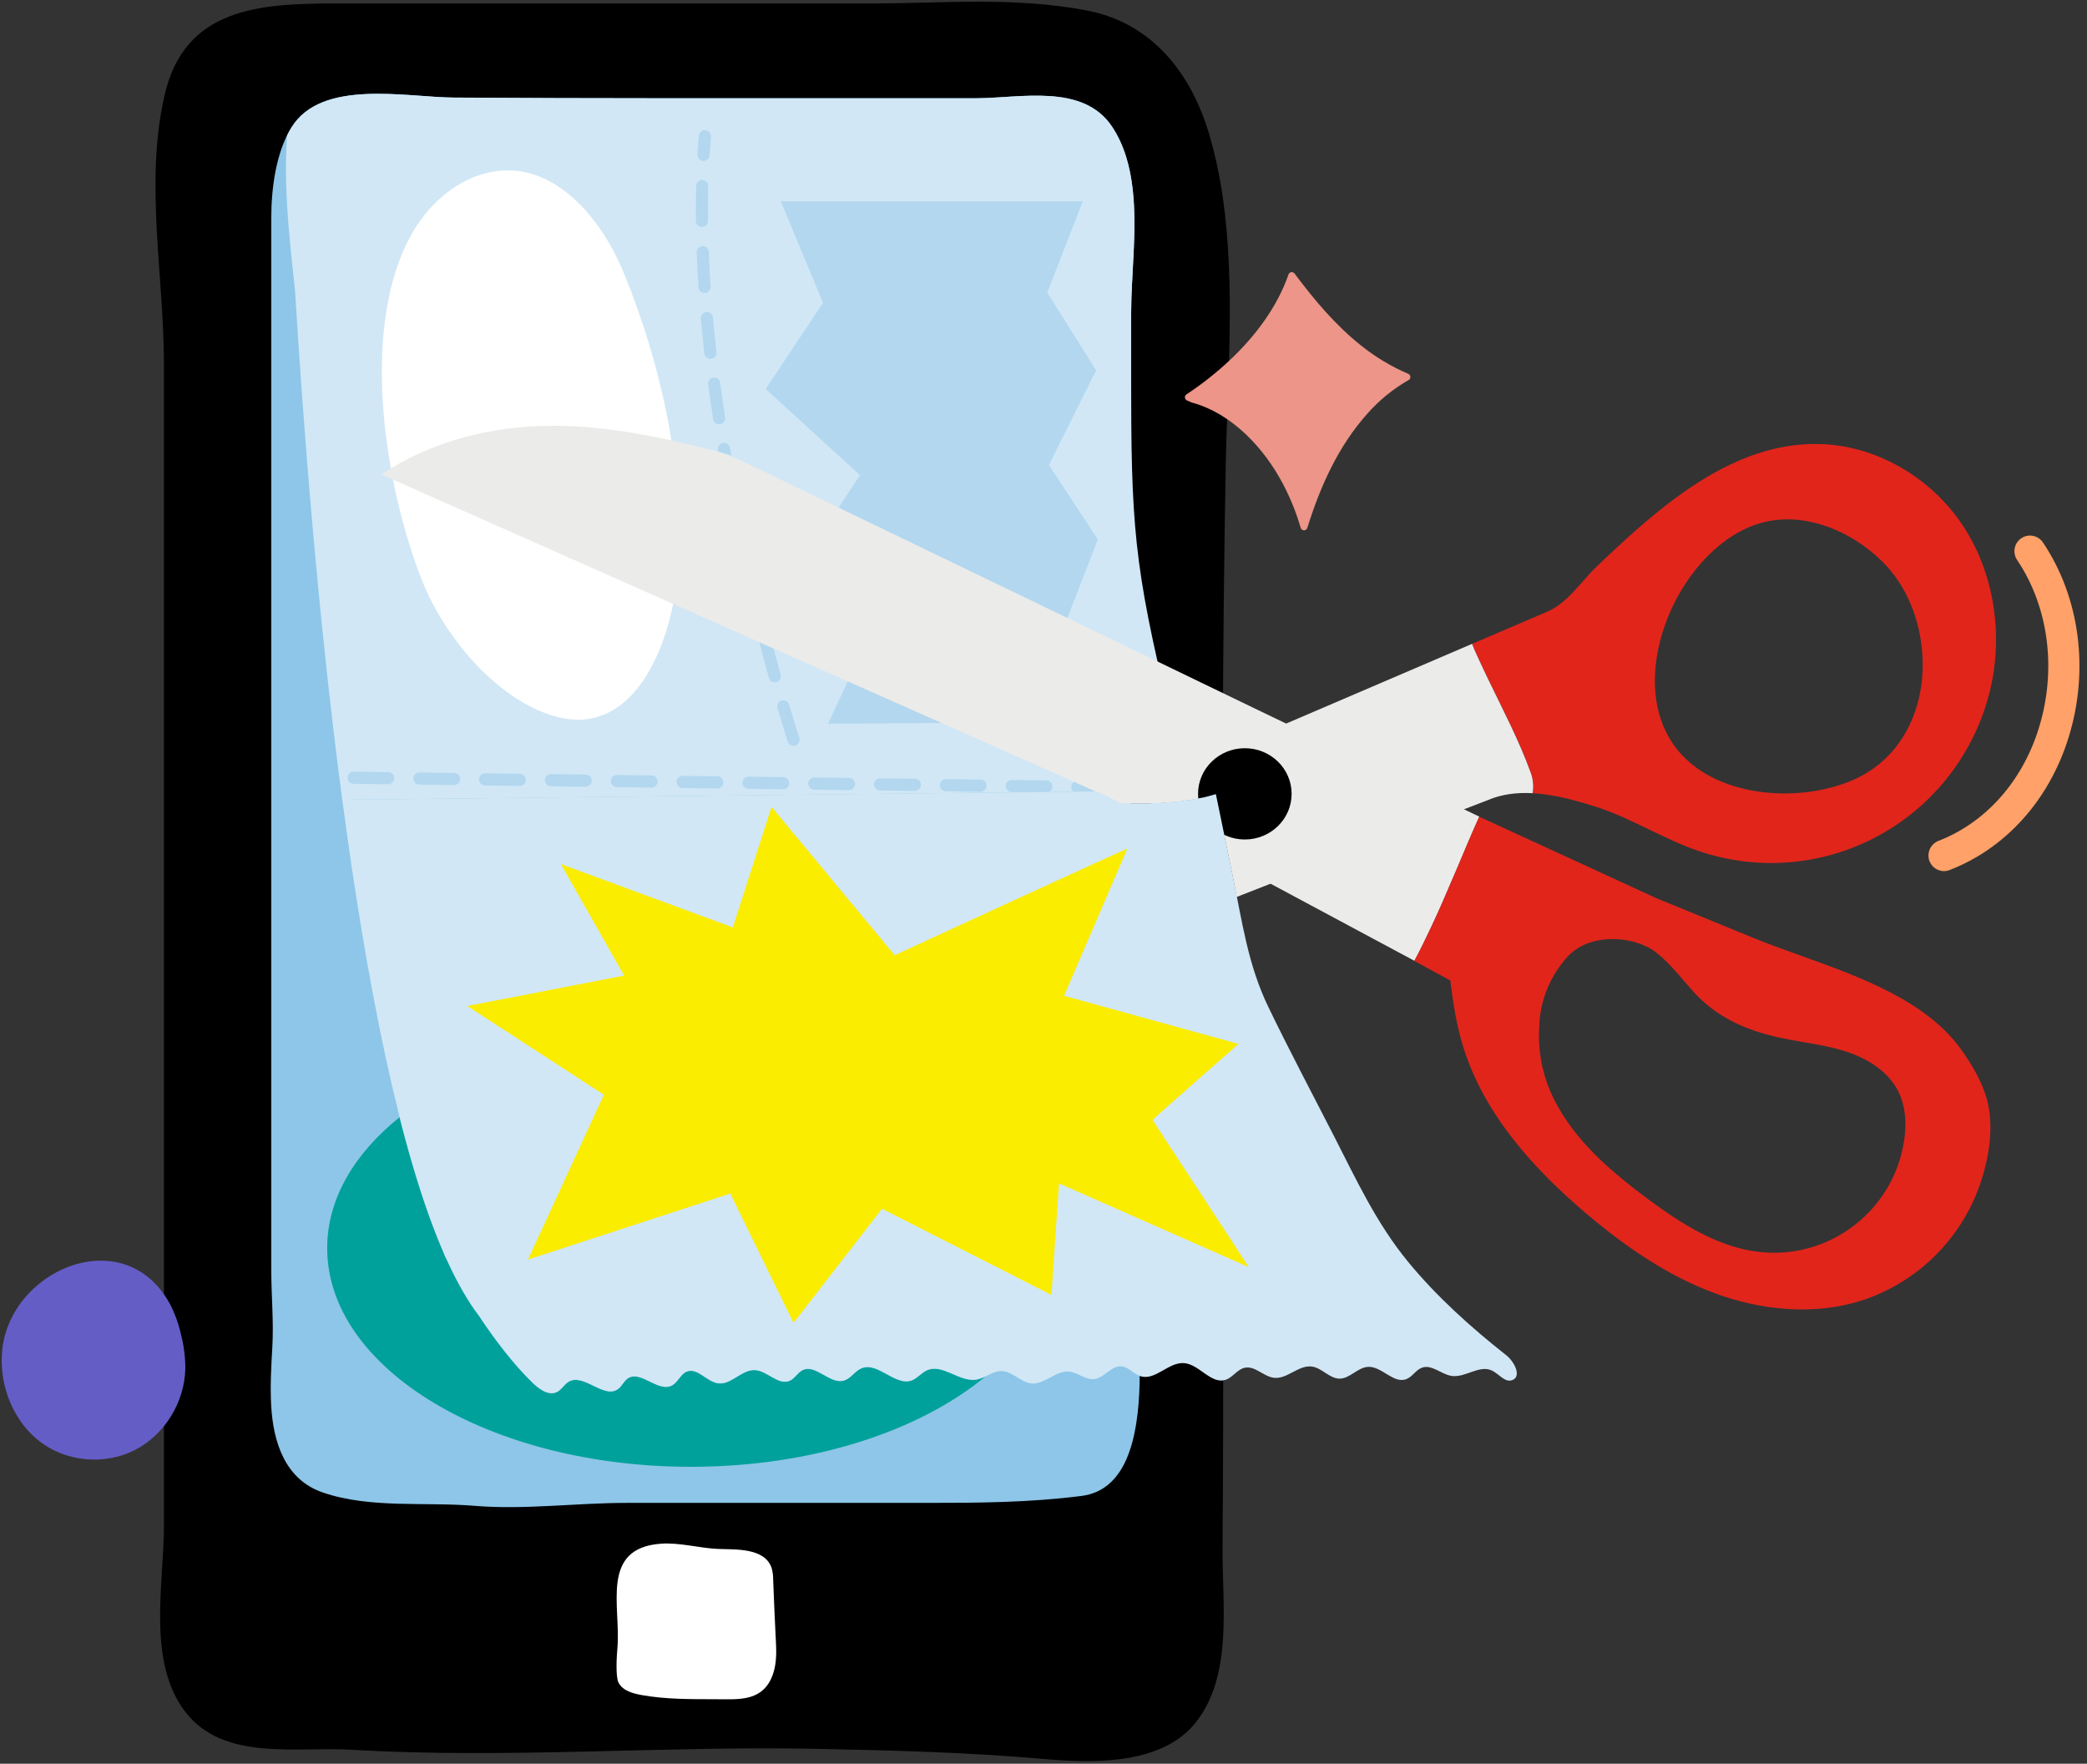 <svg width="142" height="120" viewBox="0 0 142 120" fill="none" xmlns="http://www.w3.org/2000/svg">
<rect x="0" y="0" width="142" height="120" fill="#333333" stroke="none"/>
<path d="M83.199 13.429C82.996 11.994 82.692 10.575 82.29 9.182C81.043 4.943 78.351 1.536 73.9 0.702C68.871 -0.236 64.217 0.236 59.174 0.236H46.721H22.971C17.755 0.236 12.558 0.457 11.186 6.521C9.839 12.466 11.153 18.743 11.153 24.748V103.845C11.153 107.733 9.985 113.062 12.61 116.473C15.213 119.852 20.152 118.827 23.923 119.049C34.554 119.676 45.074 118.776 55.544 118.986C60.773 119.091 65.817 119.222 71.028 119.676C74.178 119.947 78.931 120.148 81.296 117.267C83.915 114.077 83.153 109.141 83.182 105.311C83.362 80.996 82.946 56.31 83.397 31.858C83.502 25.935 84.072 19.455 83.199 13.429Z" fill="black"/>
<path d="M42.01 112.107C41.967 112.593 41.865 114.053 42.088 114.486C42.374 115.041 43.066 115.221 43.68 115.331C45.33 115.626 47.018 115.606 48.691 115.611C50.154 115.611 51.732 115.794 52.469 114.214C52.801 113.505 52.84 112.692 52.802 111.908C52.729 110.424 52.661 108.943 52.605 107.458C52.609 107.189 52.572 106.922 52.496 106.665C52.01 105.279 49.983 105.437 48.835 105.385C47.579 105.328 46.205 104.934 44.957 105.031C40.807 105.334 42.255 109.323 42.01 112.107Z" fill="white"/>
<path d="M77.071 12.929C76.901 11.368 76.502 9.89 75.675 8.635C73.7 5.638 69.391 6.682 66.398 6.683H59.123C54.417 6.683 49.71 6.683 45.004 6.683C40.298 6.683 35.592 6.668 30.885 6.637C27.661 6.62 21.882 5.337 19.83 8.668C18.769 10.381 18.458 12.838 18.458 14.828V86.415C18.458 88.178 18.631 89.919 18.528 91.682C18.451 92.989 18.379 94.305 18.45 95.614C18.584 98.096 19.38 100.65 21.942 101.538C25.163 102.652 28.895 102.175 32.253 102.451C35.72 102.736 39.17 102.253 42.634 102.253H62.93C66.573 102.253 70.001 102.236 73.588 101.78C79.625 101.007 76.964 87.965 76.964 84.025V21.269C76.964 18.748 77.38 15.706 77.071 12.929Z" fill="#8DC6E8"/>
<path d="M66.436 93.868C65.272 94.062 64.112 92.744 63.041 93.248C62.681 93.416 62.422 93.769 62.053 93.914C60.907 94.365 59.722 92.614 58.593 93.106C58.158 93.296 57.886 93.785 57.436 93.927C56.468 94.231 55.504 92.775 54.597 93.23C54.268 93.396 54.08 93.778 53.746 93.939C52.971 94.307 52.214 93.269 51.362 93.223C50.459 93.174 49.744 94.246 48.848 94.12C48.075 94.011 47.446 93.03 46.721 93.326C46.298 93.499 46.125 94.041 45.724 94.261C44.782 94.781 43.568 93.173 42.687 93.803C42.436 93.984 42.313 94.304 42.069 94.494C41.113 95.243 39.712 93.391 38.675 94.022C38.385 94.198 38.215 94.539 37.916 94.7C37.364 94.995 36.722 94.552 36.266 94.116C35.064 92.964 33.737 91.28 32.567 89.501C31.824 88.525 31.122 87.292 30.457 85.846C30.377 85.683 30.301 85.521 30.222 85.363H30.233C29.108 82.801 28.095 79.618 27.182 76.018C24.093 78.5 22.262 81.583 22.262 84.922C22.262 93.138 33.34 99.798 47.01 99.798C55.259 99.798 62.557 97.374 67.056 93.647C66.86 93.749 66.652 93.823 66.436 93.868Z" fill="#00A19B"/>
<path d="M78.788 45.138C76.831 36.533 76.964 33.473 76.964 21.269C76.964 18.751 77.38 15.71 77.076 12.933C76.905 11.372 76.507 9.894 75.68 8.639C73.705 5.641 69.396 6.686 66.403 6.687H59.128C54.421 6.687 49.715 6.687 45.009 6.687C40.303 6.687 35.597 6.671 30.89 6.641C27.666 6.623 21.886 5.341 19.835 8.672C19.725 8.848 19.624 9.03 19.533 9.217C19.497 9.718 19.474 10.221 19.463 10.723C19.419 12.86 19.581 14.997 19.793 17.122C19.886 18.032 19.981 18.932 20.077 19.82C20.615 28.641 21.609 41.756 23.283 54.399L23.331 54.416L74.568 53.845L75.321 54.18L76.01 54.525L76.103 54.575C76.203 53.696 78.872 45.502 78.788 45.138Z" fill="#D1E7F5"/>
<path d="M37.787 12.557C36.297 11.64 34.564 11.276 32.636 11.908C30.453 12.624 28.731 14.416 27.713 16.481C24.572 22.852 26.198 33.037 28.68 39.405C30.125 43.111 33.494 47.284 37.348 48.611C43.092 50.59 45.614 43.851 46.069 39.329C46.751 32.533 45.001 24.754 42.4 18.473C41.469 16.23 39.876 13.846 37.787 12.557Z" fill="white"/>
<path fill-rule="evenodd" clip-rule="evenodd" d="M123.747 30.209C127.563 30.284 131.236 32.399 133.41 35.547C135.584 38.694 136.277 42.775 135.504 46.523C134.597 50.832 131.89 54.544 128.069 56.717C124.248 58.89 119.681 59.315 115.527 57.884C114.386 57.491 113.298 56.965 112.21 56.439C111.029 55.868 109.849 55.298 108.604 54.898C107.238 54.46 105.747 54.05 104.292 53.969C104.371 53.513 104.33 53.044 104.174 52.608C103.551 50.869 102.734 49.21 101.919 47.554C101.698 47.105 101.477 46.657 101.261 46.207C101.017 45.709 100.78 45.21 100.553 44.705C100.517 44.625 100.486 44.556 100.459 44.496C100.3 44.145 100.277 44.095 100.169 43.806L105.28 41.614C106.256 41.193 106.969 40.384 107.683 39.574C108.006 39.207 108.329 38.839 108.678 38.508C112.943 34.436 117.86 30.091 123.747 30.209ZM114.294 51.206C117.021 54.321 122.56 54.643 126.153 53.035V53.036C129.455 51.56 130.992 48.153 130.806 44.662C130.68 42.245 129.752 39.871 128.095 38.228C125.893 36.042 122.488 34.63 119.424 35.704C113.988 37.617 110.269 46.61 114.294 51.206Z" fill="#E1251B"/>
<path d="M53.131 13.697H73.662C73.7 13.658 71.253 19.908 71.253 19.908L74.579 25.198L71.368 31.638L74.695 36.699L72.514 42.334C72.514 42.334 76.875 49.158 76.875 49.119L56.343 49.237C56.343 49.237 59.054 43.371 59.096 43.371L54.278 38.769C54.239 38.769 58.52 32.328 58.52 32.328L52.099 26.468L55.998 20.604L53.131 13.697Z" fill="#B2D7EF"/>
<g style="mix-blend-mode:multiply">
<path d="M48.54 25.693C48.314 25.724 48.156 25.931 48.186 26.157C48.288 26.928 48.399 27.718 48.519 28.508C48.548 28.711 48.721 28.862 48.926 28.862C48.947 28.864 48.968 28.864 48.989 28.862C49.097 28.846 49.195 28.787 49.26 28.698C49.324 28.609 49.351 28.498 49.334 28.39C49.216 27.606 49.104 26.82 49.004 26.055C48.991 25.945 48.935 25.844 48.847 25.776C48.76 25.708 48.649 25.678 48.54 25.693Z" fill="#B2D7EF"/>
</g>
<g style="mix-blend-mode:multiply">
<path d="M53.693 47.942C53.628 47.722 53.398 47.598 53.179 47.663C52.961 47.728 52.836 47.959 52.901 48.178C53.324 49.617 53.596 50.452 53.599 50.46C53.645 50.6 53.762 50.705 53.907 50.735C54.051 50.766 54.2 50.716 54.298 50.606C54.397 50.496 54.429 50.341 54.383 50.201C54.38 50.189 54.111 49.367 53.693 47.942Z" fill="#B2D7EF"/>
</g>
<g style="mix-blend-mode:multiply">
<path d="M49.193 30.14C48.97 30.178 48.819 30.388 48.854 30.612C48.86 30.651 48.867 30.689 48.874 30.73L49.514 30.895L49.759 31.013C49.728 30.833 49.697 30.655 49.667 30.477C49.649 30.369 49.589 30.273 49.5 30.21C49.411 30.146 49.3 30.121 49.193 30.14Z" fill="#B2D7EF"/>
</g>
<g style="mix-blend-mode:multiply">
<path d="M48.064 21.227C47.837 21.247 47.669 21.448 47.689 21.676C47.758 22.447 47.837 23.241 47.925 24.039C47.947 24.248 48.124 24.407 48.334 24.406H48.381C48.607 24.381 48.769 24.176 48.744 23.949C48.656 23.161 48.576 22.373 48.508 21.607C48.499 21.498 48.448 21.396 48.364 21.324C48.281 21.253 48.173 21.218 48.064 21.227Z" fill="#B2D7EF"/>
</g>
<g style="mix-blend-mode:multiply">
<path d="M47.935 19.93H47.963C48.191 19.915 48.362 19.718 48.348 19.491C48.296 18.696 48.255 17.904 48.23 17.138C48.224 16.991 48.141 16.857 48.01 16.788C47.88 16.719 47.723 16.724 47.598 16.803C47.473 16.882 47.399 17.021 47.405 17.169C47.434 17.943 47.475 18.743 47.523 19.545C47.538 19.762 47.718 19.931 47.935 19.93Z" fill="#B2D7EF"/>
</g>
<g style="mix-blend-mode:multiply">
<path d="M47.846 10.95H47.871C48.089 10.95 48.27 10.781 48.283 10.562C48.31 10.139 48.34 9.717 48.376 9.305C48.389 9.158 48.322 9.014 48.201 8.929C48.08 8.844 47.922 8.83 47.788 8.893C47.654 8.956 47.564 9.085 47.551 9.233C47.514 9.652 47.483 10.082 47.457 10.512C47.45 10.622 47.487 10.73 47.56 10.812C47.633 10.895 47.736 10.944 47.846 10.95Z" fill="#B2D7EF"/>
</g>
<g style="mix-blend-mode:multiply">
<path d="M53.111 45.899C52.95 45.308 52.788 44.717 52.629 44.116L51.686 43.7C51.683 43.743 51.687 43.787 51.697 43.83C51.898 44.598 52.105 45.366 52.313 46.12C52.362 46.299 52.525 46.423 52.71 46.423C52.748 46.423 52.785 46.418 52.821 46.408C52.927 46.379 53.017 46.309 53.072 46.214C53.126 46.118 53.14 46.005 53.111 45.899Z" fill="#B2D7EF"/>
</g>
<g style="mix-blend-mode:multiply">
<path d="M47.763 15.439C47.873 15.438 47.977 15.393 48.054 15.315C48.131 15.236 48.173 15.131 48.172 15.021C48.172 14.806 48.172 14.589 48.172 14.374C48.172 13.8 48.179 13.228 48.193 12.673C48.197 12.525 48.122 12.387 47.996 12.309C47.87 12.232 47.713 12.228 47.584 12.299C47.454 12.369 47.372 12.504 47.368 12.652C47.354 13.213 47.347 13.793 47.347 14.374C47.347 14.592 47.347 14.81 47.347 15.029C47.348 15.139 47.392 15.243 47.47 15.32C47.548 15.397 47.654 15.44 47.763 15.439Z" fill="#B2D7EF"/>
</g>
<g style="mix-blend-mode:multiply">
<path d="M39.85 52.7L37.493 52.671C37.265 52.671 37.08 52.856 37.08 53.084C37.08 53.313 37.265 53.498 37.493 53.498L39.85 53.527C40.078 53.527 40.262 53.342 40.262 53.114C40.262 52.885 40.078 52.7 39.85 52.7Z" fill="#B2D7EF"/>
</g>
<g style="mix-blend-mode:multiply">
<path d="M44.328 52.758L41.971 52.729C41.743 52.729 41.559 52.914 41.559 53.142C41.559 53.371 41.743 53.556 41.971 53.556L44.328 53.585C44.556 53.585 44.74 53.4 44.74 53.172C44.74 52.943 44.556 52.758 44.328 52.758Z" fill="#B2D7EF"/>
</g>
<g style="mix-blend-mode:multiply">
<path d="M35.371 52.645L33.015 52.615C32.867 52.613 32.73 52.69 32.655 52.817C32.579 52.944 32.577 53.102 32.649 53.231C32.721 53.36 32.857 53.44 33.004 53.442L35.361 53.473H35.367C35.595 53.473 35.779 53.288 35.779 53.059C35.779 52.831 35.595 52.646 35.367 52.646L35.371 52.645Z" fill="#B2D7EF"/>
</g>
<g style="mix-blend-mode:multiply">
<path d="M26.416 52.531L24.059 52.501C23.832 52.501 23.647 52.686 23.647 52.914C23.647 53.143 23.832 53.328 24.059 53.328L26.416 53.358C26.644 53.358 26.829 53.173 26.829 52.945C26.829 52.717 26.644 52.531 26.416 52.531Z" fill="#B2D7EF"/>
</g>
<g style="mix-blend-mode:multiply">
<path d="M30.893 52.588L28.536 52.557C28.309 52.557 28.124 52.742 28.124 52.971C28.124 53.199 28.309 53.384 28.536 53.384L30.893 53.415H30.899C31.127 53.415 31.312 53.23 31.312 53.002C31.312 52.773 31.127 52.588 30.899 52.588H30.893Z" fill="#B2D7EF"/>
</g>
<g style="mix-blend-mode:multiply">
<path d="M48.805 52.818L46.448 52.789C46.22 52.787 46.034 52.971 46.032 53.199C46.031 53.428 46.214 53.614 46.442 53.616L48.799 53.645H48.805C49.033 53.645 49.217 53.46 49.217 53.232C49.217 53.004 49.033 52.818 48.805 52.818Z" fill="#B2D7EF"/>
</g>
<g style="mix-blend-mode:multiply">
<path d="M71.194 53.1L68.838 53.069C68.61 53.069 68.425 53.254 68.425 53.483C68.425 53.711 68.61 53.896 68.838 53.896L71.194 53.927C71.422 53.927 71.607 53.742 71.607 53.513C71.607 53.285 71.422 53.1 71.194 53.1Z" fill="#B2D7EF"/>
</g>
<g style="mix-blend-mode:multiply">
<path d="M53.283 52.872L50.926 52.842C50.698 52.84 50.512 53.024 50.511 53.253C50.509 53.481 50.692 53.668 50.92 53.669L53.277 53.699H53.283C53.511 53.699 53.695 53.514 53.695 53.285C53.695 53.057 53.511 52.872 53.283 52.872Z" fill="#B2D7EF"/>
</g>
<g style="mix-blend-mode:multiply">
<path d="M66.716 53.043L64.359 53.012C64.132 53.011 63.946 53.194 63.944 53.423C63.942 53.651 64.126 53.838 64.353 53.839L66.71 53.869H66.716C66.944 53.869 67.129 53.684 67.129 53.455C67.129 53.227 66.944 53.042 66.716 53.042V53.043Z" fill="#B2D7EF"/>
</g>
<g style="mix-blend-mode:multiply">
<path d="M73.086 53.193C72.933 53.291 72.862 53.478 72.912 53.653C72.961 53.828 73.119 53.95 73.3 53.953L74.84 53.973L73.086 53.193Z" fill="#B2D7EF"/>
</g>
<g style="mix-blend-mode:multiply">
<path d="M57.761 52.928L55.404 52.899H55.398C55.17 52.899 54.986 53.084 54.986 53.312C54.986 53.541 55.17 53.726 55.398 53.726L57.755 53.755C57.983 53.757 58.169 53.573 58.171 53.345C58.172 53.117 57.989 52.93 57.761 52.928Z" fill="#B2D7EF"/>
</g>
<g style="mix-blend-mode:multiply">
<path d="M62.238 52.985L59.881 52.955C59.653 52.955 59.469 53.141 59.469 53.369C59.469 53.597 59.653 53.783 59.881 53.783L62.238 53.812H62.244C62.472 53.812 62.657 53.627 62.657 53.399C62.657 53.17 62.472 52.985 62.244 52.985H62.238Z" fill="#B2D7EF"/>
</g>
<path d="M104.165 52.608C103.369 50.398 102.269 48.318 101.252 46.207C101.017 45.709 100.775 45.21 100.545 44.705C100.297 44.155 100.287 44.144 100.161 43.806L87.51 49.23L85.88 48.447L81.7 46.429L75.775 43.564L68.94 40.267L62.054 36.946L55.963 34.006L51.513 31.86C50.502 31.372 49.558 30.903 48.468 30.628C47.34 30.343 46.209 30.071 45.07 29.834C42.803 29.361 40.501 29.021 38.183 28.971C37.948 28.971 37.719 28.965 37.486 28.971C33.402 28.99 29.354 30.018 25.945 32.279L75.323 54.188L75.376 54.215C75.424 54.233 75.455 54.279 75.453 54.33C75.452 54.381 75.418 54.425 75.369 54.44C75.317 54.464 75.288 54.521 75.3 54.577C75.311 54.633 75.36 54.674 75.417 54.676L76.639 54.682H76.993H77.439H77.675C77.75 54.682 78.109 54.674 78.213 54.67C78.281 54.67 78.675 54.655 78.803 54.649L79.274 54.623L79.745 54.586C79.804 54.586 80.335 54.528 80.377 54.522C80.527 54.505 81.156 54.404 81.267 54.391C81.319 54.382 81.62 54.324 81.712 54.303C81.765 54.292 82.066 54.221 82.166 54.196L82.303 54.161C82.445 54.122 82.585 54.082 82.725 54.043L83.872 59.61C83.969 60.075 84.056 60.55 84.142 61.028L86.398 60.145C86.431 60.131 86.469 60.134 86.5 60.152L96.239 65.373C96.675 64.566 97.064 63.74 97.433 62.96C97.669 62.462 97.897 61.959 98.119 61.453L99.179 58.988C99.661 57.842 100.141 56.697 100.652 55.561L99.607 55.063L101.23 54.44C102.184 54.028 103.222 53.91 104.279 53.967C104.358 53.512 104.32 53.044 104.165 52.608Z" fill="#EBEBEA"/>
<path d="M69.502 56.954L69.457 56.974L69.503 57.001C69.502 56.982 69.502 56.967 69.502 56.954Z" fill="#EBEBEA"/>
<path d="M73.125 65.171C73.125 65.201 73.114 65.233 73.108 65.262L73.161 65.242C73.15 65.218 73.138 65.195 73.125 65.171Z" fill="#EBEBEA"/>
<path d="M84.698 57.117C86.456 57.117 87.882 55.727 87.882 54.012C87.882 52.297 86.456 50.907 84.698 50.907C82.941 50.907 81.515 52.297 81.515 54.012C81.515 55.727 82.941 57.117 84.698 57.117Z" fill="black"/>
<path fill-rule="evenodd" clip-rule="evenodd" d="M133.538 71.546C134.245 72.562 134.863 73.617 135.187 74.788C135.291 75.165 135.36 75.552 135.392 75.942C135.54 77.541 135.21 79.177 134.692 80.668C133.371 84.375 130.412 87.26 126.679 88.482C123.42 89.519 119.828 89.161 116.623 87.969C113.418 86.777 110.561 84.792 107.947 82.582C104.294 79.485 100.932 75.742 99.533 71.148C99.095 69.704 98.86 68.21 98.68 66.71L96.234 65.38C96.641 64.628 97.005 63.859 97.353 63.127C97.378 63.073 97.403 63.02 97.428 62.967C97.663 62.467 97.892 61.965 98.114 61.461L99.175 58.995C99.194 58.949 99.213 58.903 99.233 58.857C99.696 57.754 100.158 56.655 100.649 55.568L112.491 61.015L112.481 61.022L119.309 63.816C120.303 64.222 121.38 64.609 122.488 65.006C126.609 66.484 131.166 68.118 133.538 71.546ZM119.861 85.195C124.591 85.642 128.847 82.308 129.558 77.598C129.726 76.48 129.672 75.294 129.172 74.28C128.488 72.893 127.056 72.011 125.59 71.539C124.659 71.239 123.692 71.072 122.724 70.906C122.167 70.81 121.61 70.715 121.06 70.593C118.784 70.091 116.762 69.204 115.183 67.431C114.99 67.215 114.8 66.994 114.611 66.773C114.005 66.067 113.399 65.36 112.667 64.792C111.208 63.66 108.206 63.436 106.692 65.054C105.474 66.368 104.775 68.084 104.728 69.877C104.627 71.546 104.961 73.212 105.696 74.711C107.09 77.561 109.586 79.695 112.133 81.586C114.449 83.304 116.995 84.923 119.861 85.195Z" fill="#E1251B"/>
<path d="M102.481 92.203C100.083 90.312 97.742 88.213 95.783 85.822C93.654 83.223 92.294 80.291 90.777 77.326C89.274 74.394 87.73 71.481 86.299 68.515C84.908 65.644 84.515 62.691 83.876 59.595L82.728 54.03C82.61 54.066 82.298 54.154 82.257 54.164C82.18 54.186 81.925 54.247 81.875 54.259C81.806 54.274 81.191 54.377 81.129 54.39L80.96 54.417L80.757 54.449L80.655 54.462C80.472 54.487 80.289 54.509 80.104 54.528H80.06C79.201 54.616 78.321 54.663 77.439 54.672H77.366H76.847H76.164C76.149 54.654 76.124 54.603 76.108 54.574L76.013 54.523L75.325 54.178L74.572 53.844L23.289 54.415C24.902 66.585 27.153 78.311 30.242 85.353H30.23C30.303 85.511 30.38 85.673 30.466 85.837C31.13 87.283 31.833 88.515 32.575 89.491C33.745 91.264 35.072 92.954 36.274 94.107C36.728 94.543 37.37 94.986 37.924 94.69C38.223 94.53 38.395 94.188 38.683 94.012C39.718 93.381 41.121 95.234 42.077 94.485C42.321 94.294 42.445 93.974 42.696 93.793C43.576 93.164 44.785 94.772 45.733 94.252C46.133 94.032 46.306 93.49 46.73 93.316C47.454 93.021 48.084 94.001 48.857 94.11C49.752 94.237 50.468 93.165 51.37 93.213C52.225 93.259 52.979 94.298 53.754 93.929C54.088 93.771 54.276 93.389 54.605 93.22C55.513 92.766 56.477 94.221 57.444 93.918C57.897 93.776 58.166 93.287 58.601 93.096C59.73 92.601 60.915 94.356 62.061 93.905C62.43 93.759 62.69 93.407 63.049 93.238C64.12 92.735 65.28 94.052 66.444 93.859C67.033 93.76 67.542 93.274 68.143 93.284C68.886 93.296 69.447 94.058 70.187 94.124C71.088 94.205 71.837 93.233 72.742 93.32C73.339 93.378 73.857 93.899 74.453 93.829C75.139 93.747 75.612 92.909 76.301 92.963C76.789 93.002 77.133 93.483 77.597 93.633C78.601 93.955 79.503 92.669 80.553 92.742C81.603 92.815 82.4 94.212 83.397 93.876C83.882 93.714 84.187 93.167 84.684 93.061C85.382 92.904 85.969 93.652 86.677 93.742C87.585 93.85 88.361 92.848 89.27 92.978C89.956 93.075 90.465 93.805 91.155 93.799C91.846 93.793 92.373 93.044 93.069 92.998C94.012 92.936 94.823 94.188 95.704 93.825C96.105 93.663 96.339 93.207 96.743 93.057C97.416 92.807 98.062 93.51 98.772 93.614C99.699 93.751 100.648 92.847 101.501 93.243C101.99 93.47 102.406 94.101 102.905 93.896C103.547 93.643 103.038 92.639 102.481 92.203Z" fill="#D1E7F5"/>
<path d="M86.068 68.156C88.642 73.163 91.21 78.178 93.774 83.201L86.068 68.156Z" fill="#D1E7F5"/>
<path d="M95.949 25.588C95.93 25.518 95.88 25.46 95.814 25.432C94.661 24.938 93.581 24.29 92.602 23.505C90.852 22.11 89.421 20.402 88.081 18.609C88.028 18.54 87.942 18.504 87.856 18.518C87.769 18.532 87.698 18.592 87.669 18.674C86.912 20.86 85.443 22.846 83.673 24.508C82.758 25.365 81.772 26.143 80.727 26.834C80.654 26.882 80.614 26.967 80.623 27.054C80.631 27.141 80.687 27.216 80.768 27.249C80.87 27.291 80.971 27.334 81.071 27.381C81.081 27.385 81.091 27.389 81.102 27.391C83.834 28.133 86.027 30.501 87.314 32.966C87.804 33.905 88.201 34.89 88.498 35.907C88.525 36.009 88.617 36.081 88.722 36.082C88.828 36.084 88.922 36.014 88.951 35.913C89.833 33.088 91.046 30.372 93.035 28.145C93.838 27.234 94.785 26.462 95.838 25.86C95.936 25.808 95.984 25.697 95.956 25.59L95.949 25.588Z" fill="#EC9588"/>
<path d="M132.273 59.269C131.762 59.269 131.323 58.904 131.229 58.4C131.136 57.896 131.414 57.397 131.891 57.213C135.097 55.97 137.582 53.186 138.711 49.576C139.955 45.6 139.406 41.305 137.244 38.099C136.916 37.612 137.043 36.951 137.529 36.622C138.014 36.293 138.674 36.421 139.002 36.908C141.523 40.651 142.171 45.625 140.736 50.213C139.412 54.444 136.467 57.719 132.656 59.193C132.534 59.242 132.404 59.267 132.273 59.269Z" fill="#FFA168"/>
<path d="M6.235 98.657C9.491 98.657 12.13 96.011 12.13 92.746C12.13 89.482 9.491 86.836 6.235 86.836C2.98 86.836 0.341 89.482 0.341 92.746C0.341 96.011 2.98 98.657 6.235 98.657Z" fill="#655DC6"/>
<path d="M0.125 92.231C0.043 93.951 0.576 95.643 1.626 97.004C1.932 97.392 2.283 97.742 2.67 98.048C4.473 99.466 7.105 99.703 9.152 98.668C11.199 97.632 12.569 95.402 12.61 93.106C12.61 92.329 12.512 91.556 12.317 90.805C12.153 90.055 11.887 89.33 11.527 88.652C8.346 82.976 0.364 86.506 0.125 92.231Z" fill="#655DC6"/>
<path d="M52.495 54.896L49.862 63.099L38.162 58.786L42.464 66.376L31.796 68.447L41.087 74.485L35.925 85.697L49.69 81.207L53.991 90.005L60.012 82.241L71.54 88.106L72.056 80.516L84.96 86.209C85.017 86.267 78.422 76.204 78.422 76.204C78.422 76.146 84.328 70.971 84.272 71.028L72.4 67.751L76.701 57.745C76.584 57.745 60.872 64.99 60.872 64.99L52.495 54.896Z" fill="#FBED00"/>
</svg>
